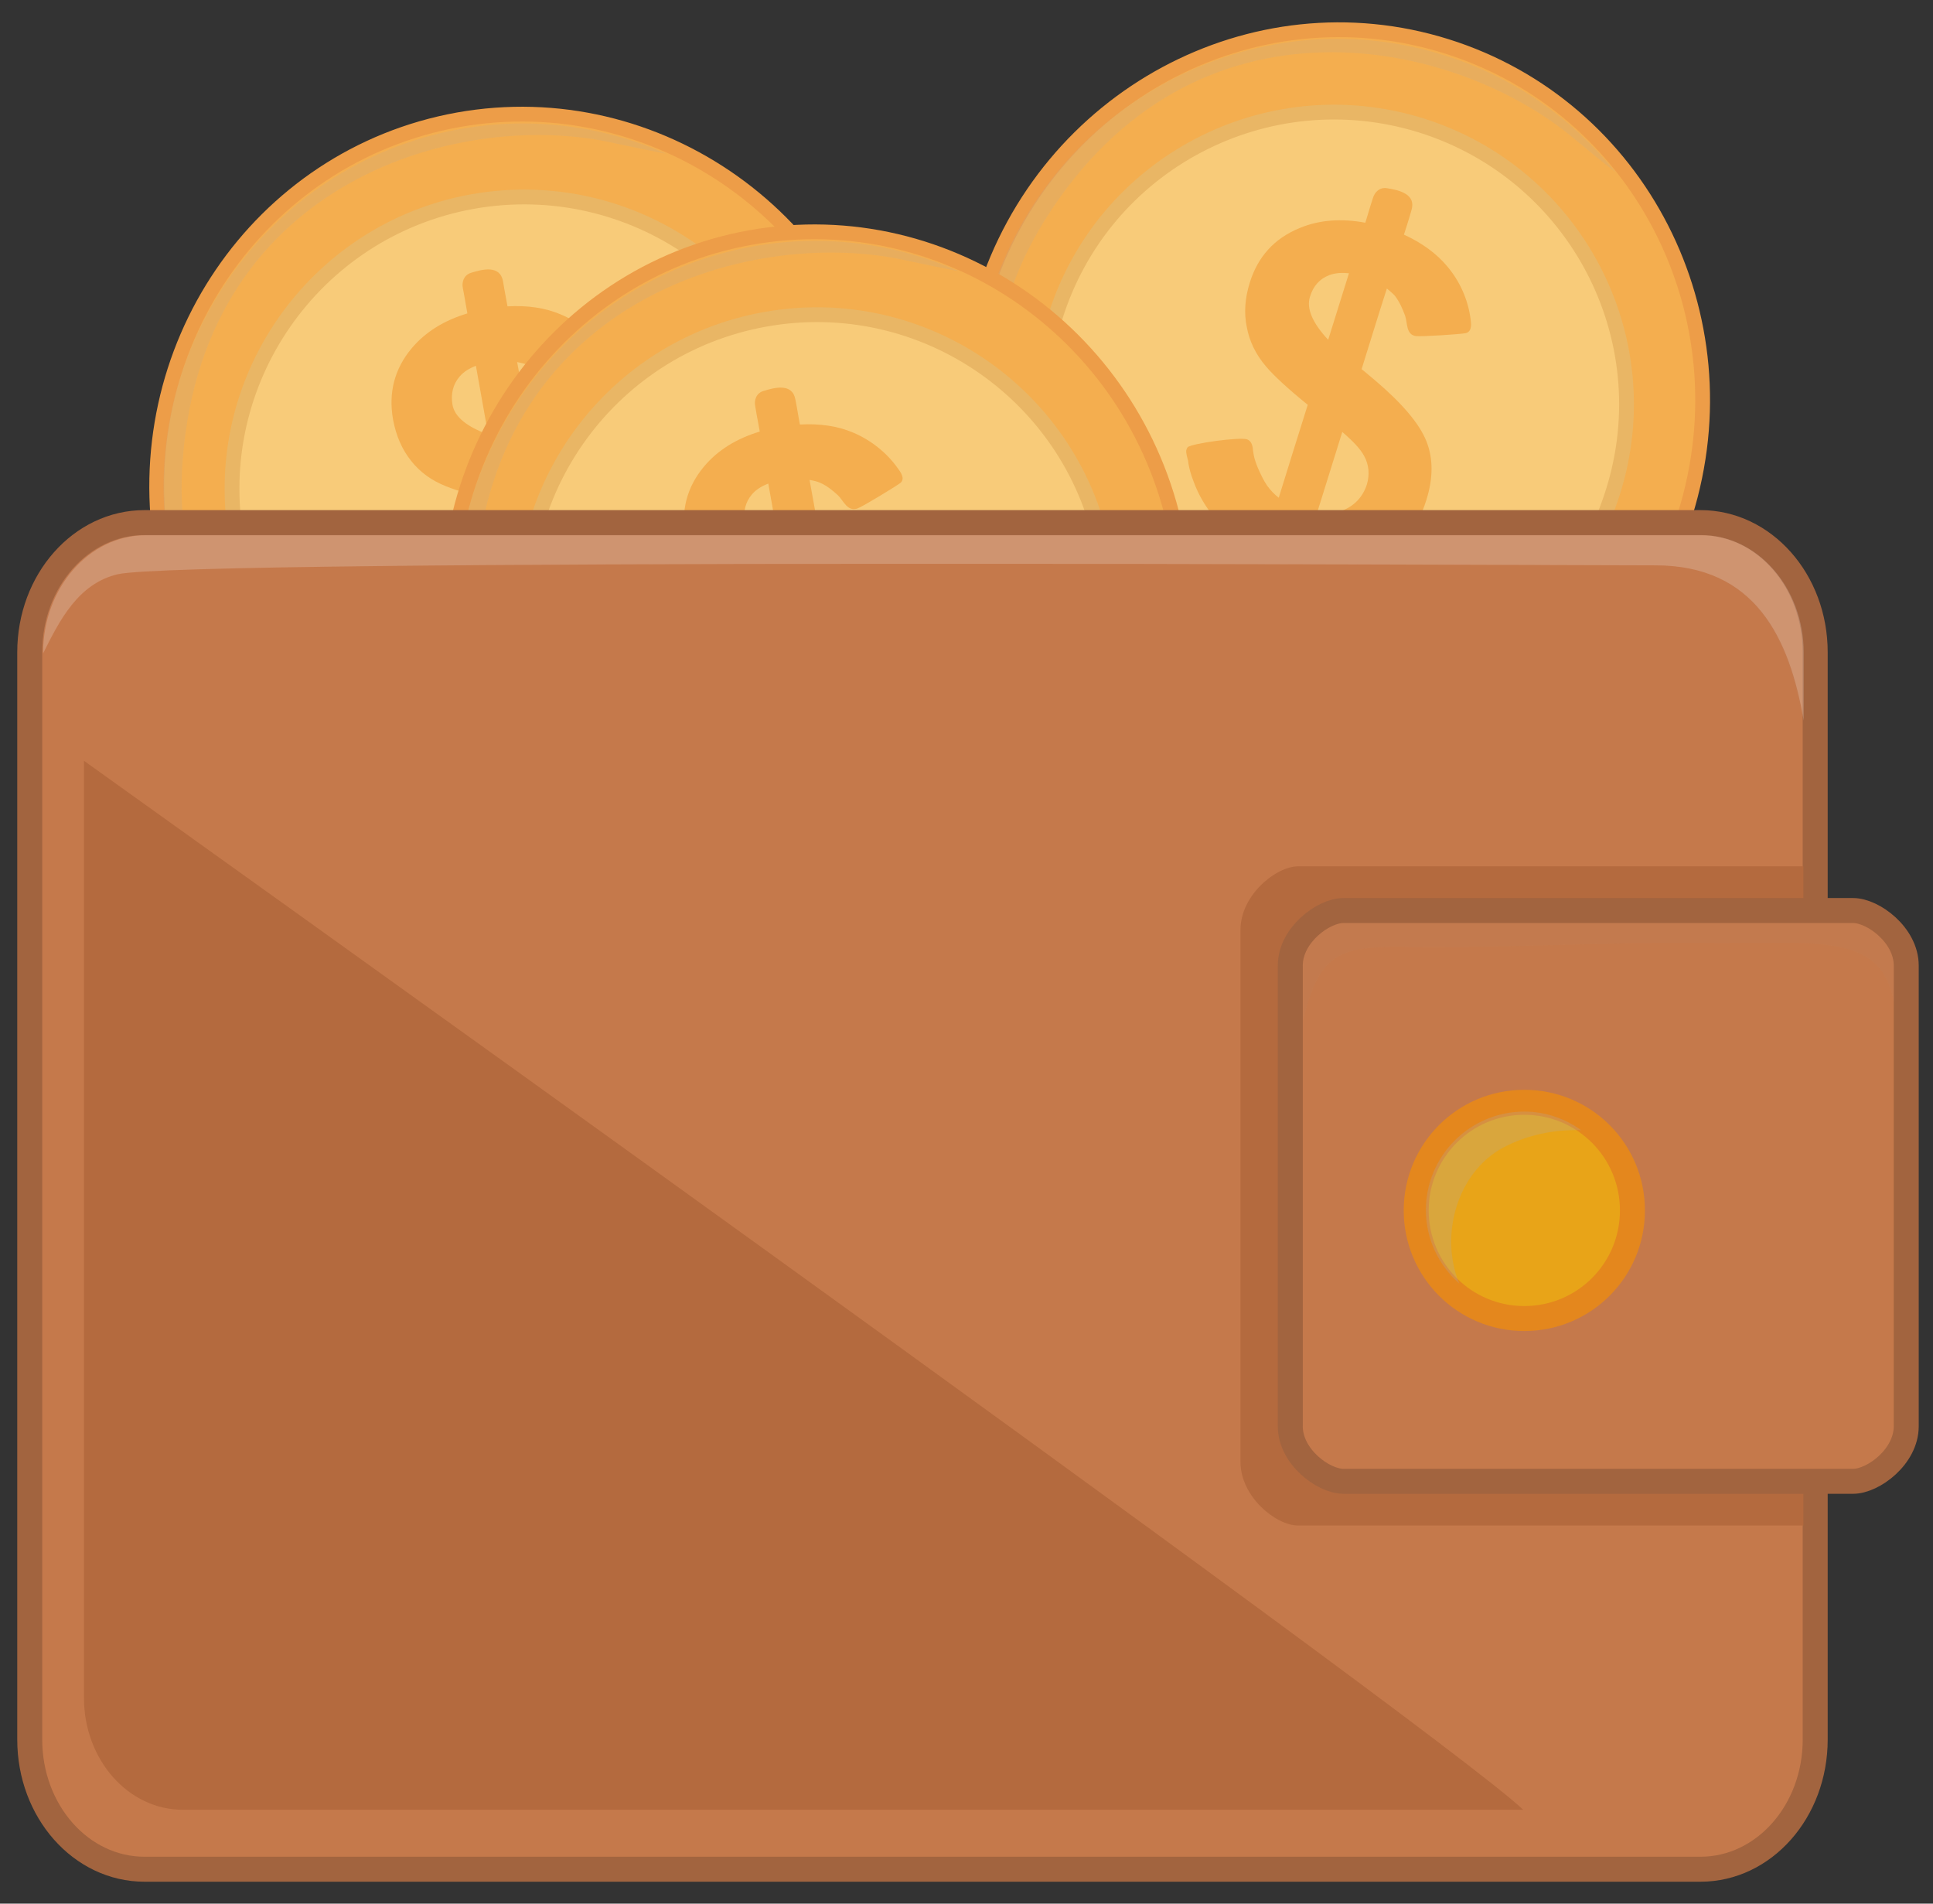 <svg width="65" height="64" viewBox="0 0 65 64" fill="none" xmlns="http://www.w3.org/2000/svg">
<rect x="0" y="0" width="65" height="64" fill="#333333" stroke="none"/>
<path d="M29.783 14.259C31.02 21.118 26.572 27.652 19.864 28.863C13.155 30.075 6.709 25.49 5.472 18.632C4.248 11.774 8.683 5.24 15.404 4.028C22.113 2.829 28.559 7.401 29.783 14.259Z" fill="#F4AE4F" stroke="#ED9D48" stroke-width="0.497" stroke-miterlimit="10" stroke-linecap="round" stroke-linejoin="round"/>
<g opacity="0.4">
<path opacity="0.4" d="M20.726 4.828C20.838 4.853 22.375 5.177 22.4 5.165C20.288 4.24 17.89 3.903 15.466 4.34C8.883 5.527 4.498 11.911 5.697 18.569C6.684 24.091 11.206 28.089 16.478 28.626C14.28 27.839 12.406 27.039 11.281 26.078C8.608 23.816 5.735 20.606 6.147 15.421C6.884 5.989 15.616 3.628 20.726 4.828Z" fill="#ABABAB"/>
</g>
<path d="M27.297 14.709C28.259 20.044 24.711 25.153 19.364 26.115C14.03 27.077 8.92 23.529 7.959 18.182C6.997 12.848 10.544 7.738 15.891 6.776C21.238 5.827 26.335 9.375 27.297 14.709Z" fill="#F8CB79" stroke="#E9B665" stroke-width="0.497" stroke-miterlimit="10"/>
<path d="M21.85 17.87C21.713 17.095 21.4 16.508 20.926 16.096C20.451 15.684 19.626 15.346 18.465 15.084C18.315 15.047 18.115 15.009 17.89 14.959C17.715 13.96 17.54 12.998 17.39 12.173C17.515 12.198 17.64 12.223 17.753 12.273C17.977 12.373 18.177 12.536 18.352 12.698C18.54 12.885 18.664 13.248 19.002 13.135C19.177 13.073 20.326 12.373 20.451 12.273C20.613 12.123 20.451 11.911 20.351 11.761C19.976 11.236 19.451 10.824 18.864 10.574C18.34 10.349 17.74 10.262 17.065 10.299C16.965 9.775 16.916 9.462 16.916 9.462C16.816 8.9 16.228 9.05 15.829 9.175C15.604 9.25 15.516 9.475 15.566 9.7C15.566 9.7 15.629 10.012 15.716 10.537C14.929 10.774 14.305 11.161 13.842 11.711C13.268 12.398 13.055 13.198 13.218 14.11C13.318 14.647 13.518 15.109 13.817 15.484C14.117 15.871 14.517 16.158 14.992 16.346C15.379 16.508 16.003 16.671 16.84 16.846C17.04 17.982 17.24 19.107 17.415 20.069C17.228 20.031 17.053 19.981 16.878 19.894C16.666 19.781 16.491 19.644 16.303 19.494C16.153 19.369 16.041 19.257 15.928 19.094C15.841 18.969 15.741 18.807 15.566 18.832C15.316 18.857 13.967 19.819 13.917 19.994C13.905 20.031 13.905 20.069 13.917 20.106C13.955 20.206 14.067 20.306 14.142 20.406C14.28 20.606 14.454 20.781 14.629 20.943C14.979 21.268 15.416 21.53 15.866 21.705C16.428 21.93 17.065 22.03 17.753 22.005C17.865 22.605 17.927 22.979 17.927 22.979C18.002 23.417 18.365 23.392 18.702 23.317C19.027 23.254 19.339 23.142 19.277 22.73C19.277 22.73 19.214 22.38 19.102 21.793C20.039 21.543 20.776 21.131 21.263 20.518C21.85 19.794 22.037 18.919 21.85 17.87ZM15.216 13.61C15.154 13.248 15.229 12.923 15.454 12.661C15.591 12.498 15.779 12.386 16.003 12.298C16.128 12.985 16.266 13.772 16.416 14.609C15.704 14.347 15.291 14.022 15.216 13.61ZM19.526 19.469C19.339 19.681 19.089 19.831 18.789 19.944C18.639 19.107 18.465 18.145 18.29 17.145C18.752 17.245 19.102 17.383 19.326 17.533C19.614 17.72 19.789 17.995 19.851 18.345C19.914 18.769 19.801 19.144 19.526 19.469Z" fill="#F4AE4F"/>
<path d="M56.667 17.283C54.593 23.941 47.635 27.689 41.126 25.653C34.618 23.616 31.02 16.583 33.093 9.925C35.167 3.266 42.126 -0.482 48.634 1.554C55.143 3.591 58.741 10.624 56.667 17.283Z" fill="#F4AE4F" stroke="#ED9D48" stroke-width="0.497" stroke-miterlimit="10" stroke-linecap="round" stroke-linejoin="round"/>
<g opacity="0.4">
<path opacity="0.4" d="M52.994 4.715C53.081 4.79 54.293 5.789 54.318 5.777C52.869 3.99 50.908 2.579 48.547 1.854C42.163 -0.145 35.317 3.491 33.306 9.962C31.632 15.321 33.793 20.956 38.215 23.866C36.629 22.155 35.342 20.568 34.78 19.206C33.456 15.958 32.394 11.786 35.142 7.388C40.176 -0.644 48.996 1.305 52.994 4.715Z" fill="#ABABAB"/>
</g>
<path d="M54.243 16.521C52.632 21.705 47.123 24.591 41.938 22.979C36.766 21.368 33.868 15.858 35.48 10.674C37.091 5.49 42.6 2.604 47.785 4.215C52.969 5.839 55.867 11.349 54.243 16.521Z" fill="#F8CB79" stroke="#E9B665" stroke-width="0.497" stroke-miterlimit="10"/>
<path d="M47.96 16.82C48.197 16.071 48.197 15.409 47.96 14.822C47.722 14.235 47.148 13.56 46.236 12.785C46.111 12.685 45.961 12.548 45.786 12.411C46.086 11.449 46.373 10.512 46.636 9.7C46.736 9.787 46.836 9.862 46.91 9.95C47.06 10.149 47.16 10.374 47.248 10.612C47.335 10.861 47.273 11.249 47.61 11.299C47.785 11.324 49.134 11.236 49.297 11.199C49.509 11.136 49.471 10.874 49.447 10.699C49.359 10.062 49.084 9.45 48.672 8.963C48.31 8.525 47.81 8.163 47.21 7.888C47.373 7.389 47.46 7.076 47.46 7.076C47.635 6.527 47.048 6.389 46.636 6.327C46.398 6.289 46.223 6.452 46.161 6.676C46.161 6.676 46.061 6.976 45.911 7.488C45.111 7.339 44.374 7.389 43.712 7.663C42.85 8.013 42.301 8.625 42.026 9.5C41.863 10.024 41.826 10.524 41.926 10.999C42.013 11.474 42.226 11.911 42.563 12.311C42.838 12.636 43.313 13.073 43.975 13.61C43.625 14.722 43.288 15.796 43 16.733C42.85 16.621 42.725 16.483 42.613 16.333C42.476 16.133 42.388 15.934 42.288 15.709C42.213 15.521 42.163 15.371 42.138 15.171C42.126 15.021 42.101 14.834 41.938 14.772C41.701 14.684 40.065 14.909 39.94 15.034C39.915 15.059 39.902 15.097 39.89 15.134C39.877 15.246 39.927 15.384 39.952 15.496C39.977 15.734 40.052 15.971 40.139 16.196C40.302 16.646 40.564 17.083 40.877 17.445C41.276 17.907 41.788 18.282 42.413 18.582C42.226 19.169 42.126 19.519 42.126 19.519C41.988 19.944 42.326 20.081 42.663 20.181C42.988 20.268 43.313 20.331 43.438 19.931C43.438 19.931 43.55 19.581 43.725 19.019C44.674 19.232 45.511 19.207 46.236 18.882C47.073 18.52 47.648 17.82 47.96 16.82ZM44.05 9.975C44.162 9.612 44.374 9.375 44.699 9.25C44.899 9.175 45.124 9.162 45.361 9.187C45.149 9.862 44.912 10.624 44.662 11.424C44.125 10.849 43.925 10.362 44.05 9.975ZM45.161 17.158C44.899 17.258 44.612 17.283 44.287 17.245C44.537 16.433 44.837 15.496 45.136 14.522C45.499 14.834 45.749 15.097 45.874 15.334C46.036 15.634 46.061 15.959 45.961 16.296C45.824 16.708 45.549 16.995 45.161 17.158Z" fill="#F4AE4F"/>
<path d="M39.614 18.22C40.851 25.078 36.404 31.612 29.695 32.824C22.987 34.035 16.541 29.451 15.304 22.592C14.067 15.734 18.515 9.2 25.223 7.988C31.944 6.776 38.378 11.361 39.614 18.22Z" fill="#F4AE4F" stroke="#ED9D48" stroke-width="0.497" stroke-miterlimit="10" stroke-linecap="round" stroke-linejoin="round"/>
<g opacity="0.4">
<path opacity="0.4" d="M30.558 8.775C30.67 8.8 32.207 9.125 32.232 9.113C30.12 8.188 27.722 7.851 25.298 8.288C18.715 9.475 14.33 15.859 15.529 22.517C16.516 28.039 21.038 32.036 26.31 32.574C24.111 31.787 22.238 30.987 21.113 30.025C18.44 27.764 15.566 24.553 15.979 19.369C16.703 9.937 25.436 7.588 30.558 8.775Z" fill="#ABABAB"/>
</g>
<path d="M37.128 18.669C38.09 24.004 34.542 29.113 29.195 30.075C23.861 31.037 18.752 27.489 17.79 22.142C16.828 16.808 20.376 11.698 25.723 10.737C31.057 9.775 36.166 13.322 37.128 18.669Z" fill="#F8CB79" stroke="#E9B665" stroke-width="0.497" stroke-miterlimit="10"/>
<path d="M31.682 21.83C31.544 21.055 31.232 20.468 30.757 20.056C30.282 19.644 29.458 19.306 28.296 19.044C28.146 19.007 27.946 18.969 27.721 18.919C27.547 17.92 27.372 16.958 27.222 16.133C27.347 16.158 27.472 16.183 27.584 16.233C27.809 16.333 28.009 16.496 28.184 16.658C28.371 16.846 28.496 17.208 28.833 17.095C29.008 17.033 30.157 16.333 30.282 16.233C30.445 16.083 30.282 15.871 30.183 15.734C29.808 15.209 29.283 14.797 28.696 14.547C28.171 14.322 27.572 14.235 26.897 14.272C26.809 13.747 26.747 13.435 26.747 13.435C26.647 12.873 26.06 13.023 25.66 13.148C25.435 13.223 25.348 13.447 25.398 13.672C25.398 13.672 25.448 13.985 25.548 14.509C24.761 14.747 24.136 15.134 23.674 15.684C23.099 16.371 22.887 17.17 23.049 18.082C23.149 18.619 23.349 19.082 23.649 19.456C23.949 19.844 24.349 20.131 24.823 20.318C25.21 20.481 25.835 20.643 26.672 20.818C26.872 21.955 27.072 23.079 27.247 24.041C27.059 24.004 26.884 23.954 26.71 23.866C26.497 23.754 26.322 23.616 26.135 23.467C25.985 23.342 25.873 23.229 25.76 23.067C25.673 22.942 25.573 22.779 25.398 22.805C25.148 22.829 23.799 23.791 23.749 23.966C23.736 24.004 23.736 24.041 23.749 24.079C23.786 24.179 23.899 24.279 23.974 24.378C24.111 24.578 24.286 24.753 24.461 24.916C24.811 25.241 25.248 25.503 25.698 25.678C26.272 25.903 26.897 26.003 27.584 25.978C27.697 26.577 27.759 26.952 27.759 26.952C27.834 27.389 28.196 27.364 28.534 27.289C28.871 27.227 29.171 27.114 29.108 26.702C29.108 26.702 29.046 26.352 28.946 25.765C29.883 25.515 30.62 25.103 31.107 24.491C31.669 23.741 31.869 22.867 31.682 21.83ZM25.048 17.57C24.986 17.208 25.061 16.883 25.285 16.621C25.423 16.458 25.61 16.346 25.835 16.258C25.96 16.945 26.097 17.733 26.247 18.57C25.523 18.307 25.123 17.97 25.048 17.57ZM29.346 23.417C29.158 23.629 28.908 23.779 28.608 23.891C28.459 23.054 28.284 22.092 28.109 21.093C28.571 21.193 28.921 21.33 29.146 21.48C29.433 21.668 29.608 21.942 29.67 22.292C29.733 22.73 29.633 23.104 29.346 23.417Z" fill="#F4AE4F"/>
<path d="M61.039 58.483C61.039 60.894 59.316 62.843 57.179 62.843H4.86C2.724 62.843 1 60.894 1 58.483V21.93C1 19.519 2.724 17.57 4.86 17.57H57.179C59.316 17.57 61.039 19.519 61.039 21.93V58.483Z" fill="#C5794B" stroke="#A2643F" stroke-width="0.84" stroke-miterlimit="10" stroke-linecap="round" stroke-linejoin="round"/>
<g opacity="0.2">
<path opacity="0.2" d="M3.923 19.294C6.272 18.757 52.145 18.994 55.63 18.994C58.99 18.994 60.14 21.443 60.615 24.216V21.917C60.615 19.744 59.066 17.97 57.179 17.97H4.86C2.961 17.97 1.412 19.744 1.412 21.917V21.942C1.974 20.855 2.599 19.606 3.923 19.294Z" fill="#A3A3A3"/>
</g>
<path d="M51.22 60.844H6.147C4.31 60.844 2.824 59.158 2.824 57.084V25.578C3.074 25.765 48.234 57.996 51.22 60.844Z" fill="#B46A3E"/>
<path d="M60.64 29.126H43.65C42.913 29.126 41.713 30.088 41.713 31.262V49.151C41.713 50.326 42.913 51.288 43.65 51.288H60.64V29.126Z" fill="#B46A3E"/>
<path d="M64.1 47.952C64.1 48.977 62.988 49.801 62.314 49.801H45.174C44.499 49.801 43.388 48.977 43.388 47.952V32.461C43.388 31.437 44.499 30.612 45.174 30.612H62.314C62.988 30.612 64.1 31.437 64.1 32.461V47.952Z" fill="#C5794B" stroke="#A2643F" stroke-width="0.84" stroke-miterlimit="10" stroke-linecap="round" stroke-linejoin="round"/>
<g opacity="0.2">
<path opacity="0.2" d="M62.314 31.037H45.174C44.712 31.037 43.812 31.687 43.812 32.461V34.323C44.374 32.011 45.037 31.787 47.485 31.837C49.771 31.887 54.793 31.662 57.067 31.699C60.977 31.762 63.251 31.25 63.688 33.711V32.461C63.676 31.687 62.776 31.037 62.314 31.037Z" fill="#A3A3A3"/>
</g>
<path d="M54.893 40.694C54.893 42.705 53.269 44.329 51.257 44.329C49.246 44.329 47.622 42.705 47.622 40.694C47.622 38.683 49.246 37.059 51.257 37.059C53.269 37.059 54.893 38.683 54.893 40.694Z" fill="#E8A418" stroke="#E4871D" stroke-width="0.84" stroke-miterlimit="10" stroke-linecap="round" stroke-linejoin="round"/>
<g opacity="0.5">
<path opacity="0.5" d="M50.546 38.583C51.37 38.145 52.27 37.971 53.169 37.996C52.632 37.608 51.97 37.371 51.258 37.371C49.434 37.371 47.947 38.858 47.947 40.681C47.947 41.668 48.385 42.543 49.072 43.155C48.41 41.569 48.972 39.432 50.546 38.583Z" fill="#ABABAB"/>
</g>
<path opacity="0.2" d="M3.961 19.306C6.309 18.769 52.182 19.007 55.668 19.007C59.028 19.007 60.178 21.455 60.652 24.229V21.942C60.652 19.769 59.103 17.995 57.217 17.995H4.898C2.999 17.995 1.45 19.769 1.45 21.942V21.967C1.999 20.868 2.624 19.619 3.961 19.306Z" fill="#FFFCFC"/>
</svg>